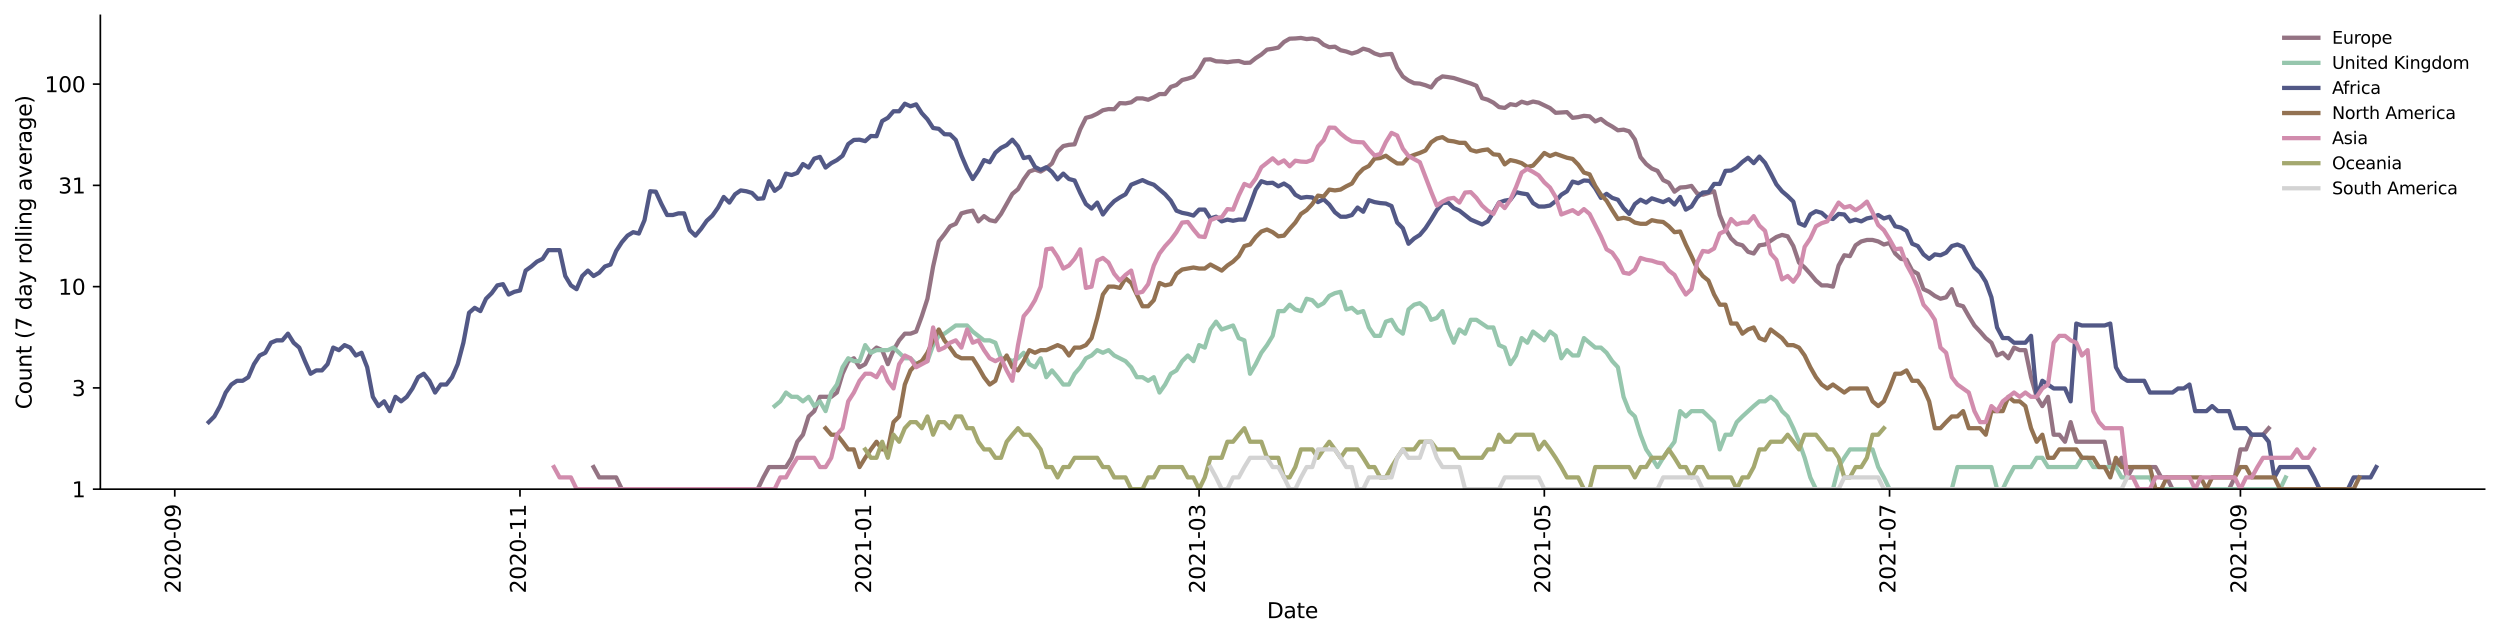 <?xml version="1.0" encoding="utf-8" standalone="no"?>
<!DOCTYPE svg PUBLIC "-//W3C//DTD SVG 1.1//EN"
  "http://www.w3.org/Graphics/SVG/1.1/DTD/svg11.dtd">
<svg height="298.621pt" version="1.1" viewBox="0 0 1170.166 298.621" width="1170.166pt" xmlns="http://www.w3.org/2000/svg" xmlns:xlink="http://www.w3.org/1999/xlink">
 <defs>
  <style type="text/css">*{stroke-linecap:butt;stroke-linejoin:round;}</style>
 </defs>
 <g id="figure_1">
  <g id="patch_1">
   <path d="M 0 298.621 
L 1170.166 298.621 
L 1170.166 0 
L 0 0 
z
" style="fill:#ffffff;"/>
  </g>
  <g id="axes_1">
   <g id="patch_2">
    <path d="M 46.966 228.96 
L 1162.966 228.96 
L 1162.966 7.2 
L 46.966 7.2 
z
" style="fill:#ffffff;"/>
   </g>
   <g id="matplotlib.axis_1">
    <g id="xtick_1">
     <g id="line2d_1">
      <defs>
       <path d="M 0 0 
L 0 3.5 
" id="m143e933c9d" style="stroke:#000000;stroke-width:0.8;"/>
      </defs>
      <g>
       <use style="stroke:#000000;stroke-width:0.8;" x="81.799" xlink:href="#m143e933c9d" y="228.96"/>
      </g>
     </g>
     <g id="text_1">
      <!-- 2020-09 -->
      <g transform="translate(84.559 277.743)rotate(-90)scale(0.1 -0.1)">
       <defs>
        <path d="M 1228 531 
L 3431 531 
L 3431 0 
L 469 0 
L 469 531 
Q 828 903 1448 1529 
Q 2069 2156 2228 2338 
Q 2531 2678 2651 2914 
Q 2772 3150 2772 3378 
Q 2772 3750 2511 3984 
Q 2250 4219 1831 4219 
Q 1534 4219 1204 4116 
Q 875 4013 500 3803 
L 500 4441 
Q 881 4594 1212 4672 
Q 1544 4750 1819 4750 
Q 2544 4750 2975 4387 
Q 3406 4025 3406 3419 
Q 3406 3131 3298 2873 
Q 3191 2616 2906 2266 
Q 2828 2175 2409 1742 
Q 1991 1309 1228 531 
z
" id="DejaVuSans-32" transform="scale(0.016)"/>
        <path d="M 2034 4250 
Q 1547 4250 1301 3770 
Q 1056 3291 1056 2328 
Q 1056 1369 1301 889 
Q 1547 409 2034 409 
Q 2525 409 2770 889 
Q 3016 1369 3016 2328 
Q 3016 3291 2770 3770 
Q 2525 4250 2034 4250 
z
M 2034 4750 
Q 2819 4750 3233 4129 
Q 3647 3509 3647 2328 
Q 3647 1150 3233 529 
Q 2819 -91 2034 -91 
Q 1250 -91 836 529 
Q 422 1150 422 2328 
Q 422 3509 836 4129 
Q 1250 4750 2034 4750 
z
" id="DejaVuSans-30" transform="scale(0.016)"/>
        <path d="M 313 2009 
L 1997 2009 
L 1997 1497 
L 313 1497 
L 313 2009 
z
" id="DejaVuSans-2d" transform="scale(0.016)"/>
        <path d="M 703 97 
L 703 672 
Q 941 559 1184 500 
Q 1428 441 1663 441 
Q 2288 441 2617 861 
Q 2947 1281 2994 2138 
Q 2813 1869 2534 1725 
Q 2256 1581 1919 1581 
Q 1219 1581 811 2004 
Q 403 2428 403 3163 
Q 403 3881 828 4315 
Q 1253 4750 1959 4750 
Q 2769 4750 3195 4129 
Q 3622 3509 3622 2328 
Q 3622 1225 3098 567 
Q 2575 -91 1691 -91 
Q 1453 -91 1209 -44 
Q 966 3 703 97 
z
M 1959 2075 
Q 2384 2075 2632 2365 
Q 2881 2656 2881 3163 
Q 2881 3666 2632 3958 
Q 2384 4250 1959 4250 
Q 1534 4250 1286 3958 
Q 1038 3666 1038 3163 
Q 1038 2656 1286 2365 
Q 1534 2075 1959 2075 
z
" id="DejaVuSans-39" transform="scale(0.016)"/>
       </defs>
       <use xlink:href="#DejaVuSans-32"/>
       <use x="63.623" xlink:href="#DejaVuSans-30"/>
       <use x="127.246" xlink:href="#DejaVuSans-32"/>
       <use x="190.869" xlink:href="#DejaVuSans-30"/>
       <use x="254.492" xlink:href="#DejaVuSans-2d"/>
       <use x="290.576" xlink:href="#DejaVuSans-30"/>
       <use x="354.199" xlink:href="#DejaVuSans-39"/>
      </g>
     </g>
    </g>
    <g id="xtick_2">
     <g id="line2d_2">
      <g>
       <use style="stroke:#000000;stroke-width:0.8;" x="243.385" xlink:href="#m143e933c9d" y="228.96"/>
      </g>
     </g>
     <g id="text_2">
      <!-- 2020-11 -->
      <g transform="translate(246.144 277.743)rotate(-90)scale(0.1 -0.1)">
       <defs>
        <path d="M 794 531 
L 1825 531 
L 1825 4091 
L 703 3866 
L 703 4441 
L 1819 4666 
L 2450 4666 
L 2450 531 
L 3481 531 
L 3481 0 
L 794 0 
L 794 531 
z
" id="DejaVuSans-31" transform="scale(0.016)"/>
       </defs>
       <use xlink:href="#DejaVuSans-32"/>
       <use x="63.623" xlink:href="#DejaVuSans-30"/>
       <use x="127.246" xlink:href="#DejaVuSans-32"/>
       <use x="190.869" xlink:href="#DejaVuSans-30"/>
       <use x="254.492" xlink:href="#DejaVuSans-2d"/>
       <use x="290.576" xlink:href="#DejaVuSans-31"/>
       <use x="354.199" xlink:href="#DejaVuSans-31"/>
      </g>
     </g>
    </g>
    <g id="xtick_3">
     <g id="line2d_3">
      <g>
       <use style="stroke:#000000;stroke-width:0.8;" x="404.97" xlink:href="#m143e933c9d" y="228.96"/>
      </g>
     </g>
     <g id="text_3">
      <!-- 2021-01 -->
      <g transform="translate(407.73 277.743)rotate(-90)scale(0.1 -0.1)">
       <use xlink:href="#DejaVuSans-32"/>
       <use x="63.623" xlink:href="#DejaVuSans-30"/>
       <use x="127.246" xlink:href="#DejaVuSans-32"/>
       <use x="190.869" xlink:href="#DejaVuSans-31"/>
       <use x="254.492" xlink:href="#DejaVuSans-2d"/>
       <use x="290.576" xlink:href="#DejaVuSans-30"/>
       <use x="354.199" xlink:href="#DejaVuSans-31"/>
      </g>
     </g>
    </g>
    <g id="xtick_4">
     <g id="line2d_4">
      <g>
       <use style="stroke:#000000;stroke-width:0.8;" x="561.258" xlink:href="#m143e933c9d" y="228.96"/>
      </g>
     </g>
     <g id="text_4">
      <!-- 2021-03 -->
      <g transform="translate(564.017 277.743)rotate(-90)scale(0.1 -0.1)">
       <defs>
        <path d="M 2597 2516 
Q 3050 2419 3304 2112 
Q 3559 1806 3559 1356 
Q 3559 666 3084 287 
Q 2609 -91 1734 -91 
Q 1441 -91 1130 -33 
Q 819 25 488 141 
L 488 750 
Q 750 597 1062 519 
Q 1375 441 1716 441 
Q 2309 441 2620 675 
Q 2931 909 2931 1356 
Q 2931 1769 2642 2001 
Q 2353 2234 1838 2234 
L 1294 2234 
L 1294 2753 
L 1863 2753 
Q 2328 2753 2575 2939 
Q 2822 3125 2822 3475 
Q 2822 3834 2567 4026 
Q 2313 4219 1838 4219 
Q 1578 4219 1281 4162 
Q 984 4106 628 3988 
L 628 4550 
Q 988 4650 1302 4700 
Q 1616 4750 1894 4750 
Q 2613 4750 3031 4423 
Q 3450 4097 3450 3541 
Q 3450 3153 3228 2886 
Q 3006 2619 2597 2516 
z
" id="DejaVuSans-33" transform="scale(0.016)"/>
       </defs>
       <use xlink:href="#DejaVuSans-32"/>
       <use x="63.623" xlink:href="#DejaVuSans-30"/>
       <use x="127.246" xlink:href="#DejaVuSans-32"/>
       <use x="190.869" xlink:href="#DejaVuSans-31"/>
       <use x="254.492" xlink:href="#DejaVuSans-2d"/>
       <use x="290.576" xlink:href="#DejaVuSans-30"/>
       <use x="354.199" xlink:href="#DejaVuSans-33"/>
      </g>
     </g>
    </g>
    <g id="xtick_5">
     <g id="line2d_5">
      <g>
       <use style="stroke:#000000;stroke-width:0.8;" x="722.844" xlink:href="#m143e933c9d" y="228.96"/>
      </g>
     </g>
     <g id="text_5">
      <!-- 2021-05 -->
      <g transform="translate(725.603 277.743)rotate(-90)scale(0.1 -0.1)">
       <defs>
        <path d="M 691 4666 
L 3169 4666 
L 3169 4134 
L 1269 4134 
L 1269 2991 
Q 1406 3038 1543 3061 
Q 1681 3084 1819 3084 
Q 2600 3084 3056 2656 
Q 3513 2228 3513 1497 
Q 3513 744 3044 326 
Q 2575 -91 1722 -91 
Q 1428 -91 1123 -41 
Q 819 9 494 109 
L 494 744 
Q 775 591 1075 516 
Q 1375 441 1709 441 
Q 2250 441 2565 725 
Q 2881 1009 2881 1497 
Q 2881 1984 2565 2268 
Q 2250 2553 1709 2553 
Q 1456 2553 1204 2497 
Q 953 2441 691 2322 
L 691 4666 
z
" id="DejaVuSans-35" transform="scale(0.016)"/>
       </defs>
       <use xlink:href="#DejaVuSans-32"/>
       <use x="63.623" xlink:href="#DejaVuSans-30"/>
       <use x="127.246" xlink:href="#DejaVuSans-32"/>
       <use x="190.869" xlink:href="#DejaVuSans-31"/>
       <use x="254.492" xlink:href="#DejaVuSans-2d"/>
       <use x="290.576" xlink:href="#DejaVuSans-30"/>
       <use x="354.199" xlink:href="#DejaVuSans-35"/>
      </g>
     </g>
    </g>
    <g id="xtick_6">
     <g id="line2d_6">
      <g>
       <use style="stroke:#000000;stroke-width:0.8;" x="884.429" xlink:href="#m143e933c9d" y="228.96"/>
      </g>
     </g>
     <g id="text_6">
      <!-- 2021-07 -->
      <g transform="translate(887.189 277.743)rotate(-90)scale(0.1 -0.1)">
       <defs>
        <path d="M 525 4666 
L 3525 4666 
L 3525 4397 
L 1831 0 
L 1172 0 
L 2766 4134 
L 525 4134 
L 525 4666 
z
" id="DejaVuSans-37" transform="scale(0.016)"/>
       </defs>
       <use xlink:href="#DejaVuSans-32"/>
       <use x="63.623" xlink:href="#DejaVuSans-30"/>
       <use x="127.246" xlink:href="#DejaVuSans-32"/>
       <use x="190.869" xlink:href="#DejaVuSans-31"/>
       <use x="254.492" xlink:href="#DejaVuSans-2d"/>
       <use x="290.576" xlink:href="#DejaVuSans-30"/>
       <use x="354.199" xlink:href="#DejaVuSans-37"/>
      </g>
     </g>
    </g>
    <g id="xtick_7">
     <g id="line2d_7">
      <g>
       <use style="stroke:#000000;stroke-width:0.8;" x="1048.664" xlink:href="#m143e933c9d" y="228.96"/>
      </g>
     </g>
     <g id="text_7">
      <!-- 2021-09 -->
      <g transform="translate(1051.423 277.743)rotate(-90)scale(0.1 -0.1)">
       <use xlink:href="#DejaVuSans-32"/>
       <use x="63.623" xlink:href="#DejaVuSans-30"/>
       <use x="127.246" xlink:href="#DejaVuSans-32"/>
       <use x="190.869" xlink:href="#DejaVuSans-31"/>
       <use x="254.492" xlink:href="#DejaVuSans-2d"/>
       <use x="290.576" xlink:href="#DejaVuSans-30"/>
       <use x="354.199" xlink:href="#DejaVuSans-39"/>
      </g>
     </g>
    </g>
    <g id="text_8">
     <!-- Date -->
     <g transform="translate(593.015 289.341)scale(0.1 -0.1)">
      <defs>
       <path d="M 1259 4147 
L 1259 519 
L 2022 519 
Q 2988 519 3436 956 
Q 3884 1394 3884 2338 
Q 3884 3275 3436 3711 
Q 2988 4147 2022 4147 
L 1259 4147 
z
M 628 4666 
L 1925 4666 
Q 3281 4666 3915 4102 
Q 4550 3538 4550 2338 
Q 4550 1131 3912 565 
Q 3275 0 1925 0 
L 628 0 
L 628 4666 
z
" id="DejaVuSans-44" transform="scale(0.016)"/>
       <path d="M 2194 1759 
Q 1497 1759 1228 1600 
Q 959 1441 959 1056 
Q 959 750 1161 570 
Q 1363 391 1709 391 
Q 2188 391 2477 730 
Q 2766 1069 2766 1631 
L 2766 1759 
L 2194 1759 
z
M 3341 1997 
L 3341 0 
L 2766 0 
L 2766 531 
Q 2569 213 2275 61 
Q 1981 -91 1556 -91 
Q 1019 -91 701 211 
Q 384 513 384 1019 
Q 384 1609 779 1909 
Q 1175 2209 1959 2209 
L 2766 2209 
L 2766 2266 
Q 2766 2663 2505 2880 
Q 2244 3097 1772 3097 
Q 1472 3097 1187 3025 
Q 903 2953 641 2809 
L 641 3341 
Q 956 3463 1253 3523 
Q 1550 3584 1831 3584 
Q 2591 3584 2966 3190 
Q 3341 2797 3341 1997 
z
" id="DejaVuSans-61" transform="scale(0.016)"/>
       <path d="M 1172 4494 
L 1172 3500 
L 2356 3500 
L 2356 3053 
L 1172 3053 
L 1172 1153 
Q 1172 725 1289 603 
Q 1406 481 1766 481 
L 2356 481 
L 2356 0 
L 1766 0 
Q 1100 0 847 248 
Q 594 497 594 1153 
L 594 3053 
L 172 3053 
L 172 3500 
L 594 3500 
L 594 4494 
L 1172 4494 
z
" id="DejaVuSans-74" transform="scale(0.016)"/>
       <path d="M 3597 1894 
L 3597 1613 
L 953 1613 
Q 991 1019 1311 708 
Q 1631 397 2203 397 
Q 2534 397 2845 478 
Q 3156 559 3463 722 
L 3463 178 
Q 3153 47 2828 -22 
Q 2503 -91 2169 -91 
Q 1331 -91 842 396 
Q 353 884 353 1716 
Q 353 2575 817 3079 
Q 1281 3584 2069 3584 
Q 2775 3584 3186 3129 
Q 3597 2675 3597 1894 
z
M 3022 2063 
Q 3016 2534 2758 2815 
Q 2500 3097 2075 3097 
Q 1594 3097 1305 2825 
Q 1016 2553 972 2059 
L 3022 2063 
z
" id="DejaVuSans-65" transform="scale(0.016)"/>
      </defs>
      <use xlink:href="#DejaVuSans-44"/>
      <use x="77.002" xlink:href="#DejaVuSans-61"/>
      <use x="138.281" xlink:href="#DejaVuSans-74"/>
      <use x="177.49" xlink:href="#DejaVuSans-65"/>
     </g>
    </g>
   </g>
   <g id="matplotlib.axis_2">
    <g id="ytick_1">
     <g id="line2d_8">
      <defs>
       <path d="M 0 0 
L -3.5 0 
" id="me3f34f5247" style="stroke:#000000;stroke-width:0.8;"/>
      </defs>
      <g>
       <use style="stroke:#000000;stroke-width:0.8;" x="46.966" xlink:href="#me3f34f5247" y="228.96"/>
      </g>
     </g>
     <g id="text_9">
      <!-- 1 -->
      <g transform="translate(33.603 232.759)scale(0.1 -0.1)">
       <use xlink:href="#DejaVuSans-31"/>
      </g>
     </g>
    </g>
    <g id="ytick_2">
     <g id="line2d_9">
      <g>
       <use style="stroke:#000000;stroke-width:0.8;" x="46.966" xlink:href="#me3f34f5247" y="181.561"/>
      </g>
     </g>
     <g id="text_10">
      <!-- 3 -->
      <g transform="translate(33.603 185.36)scale(0.1 -0.1)">
       <use xlink:href="#DejaVuSans-33"/>
      </g>
     </g>
    </g>
    <g id="ytick_3">
     <g id="line2d_10">
      <g>
       <use style="stroke:#000000;stroke-width:0.8;" x="46.966" xlink:href="#me3f34f5247" y="134.162"/>
      </g>
     </g>
     <g id="text_11">
      <!-- 10 -->
      <g transform="translate(27.241 137.961)scale(0.1 -0.1)">
       <use xlink:href="#DejaVuSans-31"/>
       <use x="63.623" xlink:href="#DejaVuSans-30"/>
      </g>
     </g>
    </g>
    <g id="ytick_4">
     <g id="line2d_11">
      <g>
       <use style="stroke:#000000;stroke-width:0.8;" x="46.966" xlink:href="#me3f34f5247" y="86.762"/>
      </g>
     </g>
     <g id="text_12">
      <!-- 31 -->
      <g transform="translate(27.241 90.562)scale(0.1 -0.1)">
       <use xlink:href="#DejaVuSans-33"/>
       <use x="63.623" xlink:href="#DejaVuSans-31"/>
      </g>
     </g>
    </g>
    <g id="ytick_5">
     <g id="line2d_12">
      <g>
       <use style="stroke:#000000;stroke-width:0.8;" x="46.966" xlink:href="#me3f34f5247" y="39.363"/>
      </g>
     </g>
     <g id="text_13">
      <!-- 100 -->
      <g transform="translate(20.878 43.163)scale(0.1 -0.1)">
       <use xlink:href="#DejaVuSans-31"/>
       <use x="63.623" xlink:href="#DejaVuSans-30"/>
       <use x="127.246" xlink:href="#DejaVuSans-30"/>
      </g>
     </g>
    </g>
    <g id="text_14">
     <!-- Count (7 day rolling average) -->
     <g transform="translate(14.798 191.548)rotate(-90)scale(0.1 -0.1)">
      <defs>
       <path d="M 4122 4306 
L 4122 3641 
Q 3803 3938 3442 4084 
Q 3081 4231 2675 4231 
Q 1875 4231 1450 3742 
Q 1025 3253 1025 2328 
Q 1025 1406 1450 917 
Q 1875 428 2675 428 
Q 3081 428 3442 575 
Q 3803 722 4122 1019 
L 4122 359 
Q 3791 134 3420 21 
Q 3050 -91 2638 -91 
Q 1578 -91 968 557 
Q 359 1206 359 2328 
Q 359 3453 968 4101 
Q 1578 4750 2638 4750 
Q 3056 4750 3426 4639 
Q 3797 4528 4122 4306 
z
" id="DejaVuSans-43" transform="scale(0.016)"/>
       <path d="M 1959 3097 
Q 1497 3097 1228 2736 
Q 959 2375 959 1747 
Q 959 1119 1226 758 
Q 1494 397 1959 397 
Q 2419 397 2687 759 
Q 2956 1122 2956 1747 
Q 2956 2369 2687 2733 
Q 2419 3097 1959 3097 
z
M 1959 3584 
Q 2709 3584 3137 3096 
Q 3566 2609 3566 1747 
Q 3566 888 3137 398 
Q 2709 -91 1959 -91 
Q 1206 -91 779 398 
Q 353 888 353 1747 
Q 353 2609 779 3096 
Q 1206 3584 1959 3584 
z
" id="DejaVuSans-6f" transform="scale(0.016)"/>
       <path d="M 544 1381 
L 544 3500 
L 1119 3500 
L 1119 1403 
Q 1119 906 1312 657 
Q 1506 409 1894 409 
Q 2359 409 2629 706 
Q 2900 1003 2900 1516 
L 2900 3500 
L 3475 3500 
L 3475 0 
L 2900 0 
L 2900 538 
Q 2691 219 2414 64 
Q 2138 -91 1772 -91 
Q 1169 -91 856 284 
Q 544 659 544 1381 
z
M 1991 3584 
L 1991 3584 
z
" id="DejaVuSans-75" transform="scale(0.016)"/>
       <path d="M 3513 2113 
L 3513 0 
L 2938 0 
L 2938 2094 
Q 2938 2591 2744 2837 
Q 2550 3084 2163 3084 
Q 1697 3084 1428 2787 
Q 1159 2491 1159 1978 
L 1159 0 
L 581 0 
L 581 3500 
L 1159 3500 
L 1159 2956 
Q 1366 3272 1645 3428 
Q 1925 3584 2291 3584 
Q 2894 3584 3203 3211 
Q 3513 2838 3513 2113 
z
" id="DejaVuSans-6e" transform="scale(0.016)"/>
       <path id="DejaVuSans-20" transform="scale(0.016)"/>
       <path d="M 1984 4856 
Q 1566 4138 1362 3434 
Q 1159 2731 1159 2009 
Q 1159 1288 1364 580 
Q 1569 -128 1984 -844 
L 1484 -844 
Q 1016 -109 783 600 
Q 550 1309 550 2009 
Q 550 2706 781 3412 
Q 1013 4119 1484 4856 
L 1984 4856 
z
" id="DejaVuSans-28" transform="scale(0.016)"/>
       <path d="M 2906 2969 
L 2906 4863 
L 3481 4863 
L 3481 0 
L 2906 0 
L 2906 525 
Q 2725 213 2448 61 
Q 2172 -91 1784 -91 
Q 1150 -91 751 415 
Q 353 922 353 1747 
Q 353 2572 751 3078 
Q 1150 3584 1784 3584 
Q 2172 3584 2448 3432 
Q 2725 3281 2906 2969 
z
M 947 1747 
Q 947 1113 1208 752 
Q 1469 391 1925 391 
Q 2381 391 2643 752 
Q 2906 1113 2906 1747 
Q 2906 2381 2643 2742 
Q 2381 3103 1925 3103 
Q 1469 3103 1208 2742 
Q 947 2381 947 1747 
z
" id="DejaVuSans-64" transform="scale(0.016)"/>
       <path d="M 2059 -325 
Q 1816 -950 1584 -1140 
Q 1353 -1331 966 -1331 
L 506 -1331 
L 506 -850 
L 844 -850 
Q 1081 -850 1212 -737 
Q 1344 -625 1503 -206 
L 1606 56 
L 191 3500 
L 800 3500 
L 1894 763 
L 2988 3500 
L 3597 3500 
L 2059 -325 
z
" id="DejaVuSans-79" transform="scale(0.016)"/>
       <path d="M 2631 2963 
Q 2534 3019 2420 3045 
Q 2306 3072 2169 3072 
Q 1681 3072 1420 2755 
Q 1159 2438 1159 1844 
L 1159 0 
L 581 0 
L 581 3500 
L 1159 3500 
L 1159 2956 
Q 1341 3275 1631 3429 
Q 1922 3584 2338 3584 
Q 2397 3584 2469 3576 
Q 2541 3569 2628 3553 
L 2631 2963 
z
" id="DejaVuSans-72" transform="scale(0.016)"/>
       <path d="M 603 4863 
L 1178 4863 
L 1178 0 
L 603 0 
L 603 4863 
z
" id="DejaVuSans-6c" transform="scale(0.016)"/>
       <path d="M 603 3500 
L 1178 3500 
L 1178 0 
L 603 0 
L 603 3500 
z
M 603 4863 
L 1178 4863 
L 1178 4134 
L 603 4134 
L 603 4863 
z
" id="DejaVuSans-69" transform="scale(0.016)"/>
       <path d="M 2906 1791 
Q 2906 2416 2648 2759 
Q 2391 3103 1925 3103 
Q 1463 3103 1205 2759 
Q 947 2416 947 1791 
Q 947 1169 1205 825 
Q 1463 481 1925 481 
Q 2391 481 2648 825 
Q 2906 1169 2906 1791 
z
M 3481 434 
Q 3481 -459 3084 -895 
Q 2688 -1331 1869 -1331 
Q 1566 -1331 1297 -1286 
Q 1028 -1241 775 -1147 
L 775 -588 
Q 1028 -725 1275 -790 
Q 1522 -856 1778 -856 
Q 2344 -856 2625 -561 
Q 2906 -266 2906 331 
L 2906 616 
Q 2728 306 2450 153 
Q 2172 0 1784 0 
Q 1141 0 747 490 
Q 353 981 353 1791 
Q 353 2603 747 3093 
Q 1141 3584 1784 3584 
Q 2172 3584 2450 3431 
Q 2728 3278 2906 2969 
L 2906 3500 
L 3481 3500 
L 3481 434 
z
" id="DejaVuSans-67" transform="scale(0.016)"/>
       <path d="M 191 3500 
L 800 3500 
L 1894 563 
L 2988 3500 
L 3597 3500 
L 2284 0 
L 1503 0 
L 191 3500 
z
" id="DejaVuSans-76" transform="scale(0.016)"/>
       <path d="M 513 4856 
L 1013 4856 
Q 1481 4119 1714 3412 
Q 1947 2706 1947 2009 
Q 1947 1309 1714 600 
Q 1481 -109 1013 -844 
L 513 -844 
Q 928 -128 1133 580 
Q 1338 1288 1338 2009 
Q 1338 2731 1133 3434 
Q 928 4138 513 4856 
z
" id="DejaVuSans-29" transform="scale(0.016)"/>
      </defs>
      <use xlink:href="#DejaVuSans-43"/>
      <use x="69.824" xlink:href="#DejaVuSans-6f"/>
      <use x="131.006" xlink:href="#DejaVuSans-75"/>
      <use x="194.385" xlink:href="#DejaVuSans-6e"/>
      <use x="257.764" xlink:href="#DejaVuSans-74"/>
      <use x="296.973" xlink:href="#DejaVuSans-20"/>
      <use x="328.76" xlink:href="#DejaVuSans-28"/>
      <use x="367.773" xlink:href="#DejaVuSans-37"/>
      <use x="431.396" xlink:href="#DejaVuSans-20"/>
      <use x="463.184" xlink:href="#DejaVuSans-64"/>
      <use x="526.66" xlink:href="#DejaVuSans-61"/>
      <use x="587.939" xlink:href="#DejaVuSans-79"/>
      <use x="647.119" xlink:href="#DejaVuSans-20"/>
      <use x="678.906" xlink:href="#DejaVuSans-72"/>
      <use x="717.77" xlink:href="#DejaVuSans-6f"/>
      <use x="778.951" xlink:href="#DejaVuSans-6c"/>
      <use x="806.734" xlink:href="#DejaVuSans-6c"/>
      <use x="834.518" xlink:href="#DejaVuSans-69"/>
      <use x="862.301" xlink:href="#DejaVuSans-6e"/>
      <use x="925.68" xlink:href="#DejaVuSans-67"/>
      <use x="989.156" xlink:href="#DejaVuSans-20"/>
      <use x="1020.943" xlink:href="#DejaVuSans-61"/>
      <use x="1082.223" xlink:href="#DejaVuSans-76"/>
      <use x="1141.402" xlink:href="#DejaVuSans-65"/>
      <use x="1202.926" xlink:href="#DejaVuSans-72"/>
      <use x="1244.039" xlink:href="#DejaVuSans-61"/>
      <use x="1305.318" xlink:href="#DejaVuSans-67"/>
      <use x="1368.795" xlink:href="#DejaVuSans-65"/>
      <use x="1430.318" xlink:href="#DejaVuSans-29"/>
     </g>
    </g>
   </g>
   <g id="line2d_13">
    <path clip-path="url(#p4160304c37)" d="M 277.821 218.613 
L 280.47 223.462 
L 288.417 223.462 
L 291.066 228.96 
L 354.64 228.96 
L 357.289 223.462 
L 359.938 218.613 
L 367.885 218.613 
L 370.534 214.276 
L 373.183 206.769 
L 375.832 203.474 
L 378.481 194.925 
L 381.13 192.429 
L 383.779 185.738 
L 389.077 185.738 
L 391.726 183.73 
L 394.375 174.937 
L 397.024 169.045 
L 399.672 167.695 
L 402.321 171.886 
L 404.97 170.441 
L 407.619 165.121 
L 410.268 162.699 
L 412.917 163.892 
L 415.566 170.441 
L 418.215 163.892 
L 420.864 159.313 
L 423.513 156.185 
L 426.162 156.185 
L 428.811 155.193 
L 431.46 148.014 
L 434.109 139.828 
L 436.758 124.74 
L 439.407 113.013 
L 442.056 109.637 
L 444.705 105.92 
L 447.353 104.752 
L 450.002 99.87 
L 452.651 99.11 
L 455.3 98.611 
L 457.949 103.616 
L 460.598 101.169 
L 463.247 103.059 
L 465.896 103.616 
L 468.545 100.127 
L 473.843 90.735 
L 476.492 88.541 
L 479.141 83.952 
L 481.79 80.297 
L 484.439 79.354 
L 487.088 80.297 
L 489.737 78.737 
L 492.386 76.503 
L 495.034 70.951 
L 497.683 68.374 
L 500.332 67.783 
L 502.981 67.549 
L 505.63 60.492 
L 508.279 55.155 
L 510.928 54.47 
L 513.577 53.216 
L 516.226 51.601 
L 518.875 51.051 
L 521.524 51.129 
L 524.173 48.257 
L 526.822 48.403 
L 529.471 47.894 
L 532.12 46.054 
L 534.769 46.054 
L 537.418 46.682 
L 540.067 45.504 
L 542.715 44.029 
L 545.364 44.029 
L 548.013 40.678 
L 550.662 39.777 
L 553.311 37.467 
L 555.96 36.798 
L 558.609 35.923 
L 561.258 32.549 
L 563.907 27.889 
L 566.556 27.755 
L 569.205 28.698 
L 571.854 28.788 
L 574.503 29.108 
L 577.152 28.743 
L 579.801 28.562 
L 582.45 29.43 
L 585.099 29.338 
L 587.747 27.226 
L 590.396 25.511 
L 593.045 23.223 
L 595.694 22.827 
L 598.343 22.28 
L 600.992 19.647 
L 603.641 18.109 
L 606.29 18.004 
L 608.939 17.76 
L 611.588 18.285 
L 614.237 18.039 
L 616.886 18.675 
L 619.535 20.905 
L 622.184 22.086 
L 624.833 21.855 
L 627.482 23.502 
L 630.131 24.106 
L 632.78 25.051 
L 635.428 24.269 
L 638.077 22.788 
L 640.726 23.502 
L 643.375 25.01 
L 646.024 25.89 
L 648.673 25.427 
L 651.322 25.259 
L 653.971 31.759 
L 656.62 35.815 
L 659.269 37.692 
L 661.918 38.954 
L 664.567 39.129 
L 667.216 39.896 
L 669.865 40.922 
L 672.514 37.411 
L 675.163 35.761 
L 677.812 36.086 
L 680.461 36.523 
L 688.407 39.07 
L 691.056 40.135 
L 693.705 45.916 
L 696.354 46.682 
L 699.003 48.039 
L 701.652 50.124 
L 704.301 50.507 
L 706.95 48.771 
L 709.599 49.217 
L 712.248 47.605 
L 714.897 48.403 
L 717.546 47.534 
L 720.195 48.039 
L 725.493 50.585 
L 728.142 52.806 
L 733.439 52.482 
L 736.088 55.155 
L 738.737 54.811 
L 741.386 54.216 
L 744.035 54.47 
L 746.684 56.828 
L 749.333 55.676 
L 751.982 57.737 
L 754.631 59.234 
L 757.28 60.987 
L 759.929 60.689 
L 762.578 61.487 
L 765.227 65.28 
L 767.876 73.566 
L 770.525 76.794 
L 773.174 78.891 
L 775.822 79.98 
L 778.471 84.301 
L 781.12 85.546 
L 783.769 89.723 
L 786.418 87.772 
L 789.067 87.581 
L 791.716 87.016 
L 794.365 90.53 
L 797.014 91.146 
L 802.312 89.524 
L 804.961 100.645 
L 807.61 107.122 
L 810.259 111.629 
L 812.908 114.083 
L 815.557 114.811 
L 818.206 117.862 
L 820.855 118.662 
L 823.503 114.811 
L 826.152 114.445 
L 831.45 110.954 
L 834.099 109.962 
L 836.748 110.621 
L 839.397 115.181 
L 842.046 122.91 
L 844.695 125.211 
L 847.344 128.153 
L 849.993 131.321 
L 852.642 133.578 
L 855.291 133.578 
L 857.94 134.162 
L 860.589 124.275 
L 863.238 119.477 
L 865.887 119.891 
L 868.536 114.811 
L 871.184 113.013 
L 873.833 112.315 
L 876.482 112.315 
L 879.131 113.013 
L 881.78 114.445 
L 884.429 113.723 
L 887.078 118.662 
L 889.727 121.158 
L 892.376 121.589 
L 895.025 126.655 
L 897.674 128.153 
L 900.323 135.355 
L 902.972 136.584 
L 905.621 138.499 
L 908.27 139.828 
L 910.919 139.158 
L 913.568 135.355 
L 916.217 142.62 
L 918.865 143.349 
L 921.514 148.014 
L 924.163 152.352 
L 926.812 155.193 
L 929.461 158.244 
L 932.11 160.411 
L 934.759 166.388 
L 937.408 165.121 
L 940.057 167.695 
L 942.706 162.699 
L 945.355 163.892 
L 948.004 163.892 
L 950.653 176.551 
L 953.302 185.738 
L 955.951 190.076 
L 958.6 185.738 
L 961.249 203.474 
L 963.898 203.474 
L 966.546 206.769 
L 969.195 197.582 
L 971.844 206.769 
L 985.089 206.769 
L 987.738 218.613 
L 990.387 218.613 
L 993.036 214.276 
L 995.685 223.462 
L 998.334 218.613 
L 1008.93 218.613 
L 1011.578 223.462 
L 1014.227 223.462 
L 1016.876 228.96 
L 1043.366 228.96 
L 1046.015 223.462 
L 1048.664 210.352 
L 1051.313 210.352 
L 1053.962 203.474 
L 1059.259 203.474 
L 1061.908 200.423 
L 1061.908 200.423 
" style="fill:none;stroke:#947383;stroke-linecap:square;stroke-width:2;"/>
   </g>
   <g id="line2d_14">
    <path clip-path="url(#p4160304c37)" d="M 362.587 190.076 
L 365.236 187.85 
L 367.885 183.73 
L 370.534 185.738 
L 373.183 185.738 
L 375.832 187.85 
L 378.481 185.738 
L 381.13 190.076 
L 383.779 187.85 
L 386.428 192.429 
L 389.077 183.73 
L 391.726 179.984 
L 394.375 171.886 
L 397.024 167.695 
L 399.672 169.045 
L 402.321 169.045 
L 404.97 161.539 
L 407.619 165.121 
L 410.268 163.892 
L 415.566 163.892 
L 418.215 162.699 
L 420.864 165.121 
L 423.513 167.695 
L 426.162 167.695 
L 428.811 170.441 
L 431.46 169.045 
L 434.109 169.045 
L 436.758 161.539 
L 439.407 157.201 
L 442.056 156.185 
L 447.353 152.352 
L 452.651 152.352 
L 455.3 155.193 
L 460.598 159.313 
L 463.247 159.313 
L 465.896 160.411 
L 468.545 167.695 
L 471.194 167.695 
L 473.843 169.045 
L 476.492 167.695 
L 479.141 165.121 
L 481.79 170.441 
L 484.439 171.886 
L 487.088 167.695 
L 489.737 176.551 
L 492.386 173.383 
L 495.034 176.551 
L 497.683 179.984 
L 500.332 179.984 
L 502.981 174.937 
L 505.63 171.886 
L 508.279 167.695 
L 510.928 166.388 
L 513.577 163.892 
L 516.226 165.121 
L 518.875 163.892 
L 521.524 166.388 
L 526.822 169.045 
L 529.471 171.886 
L 532.12 176.551 
L 534.769 176.551 
L 537.418 178.232 
L 540.067 176.551 
L 542.715 183.73 
L 545.364 179.984 
L 548.013 174.937 
L 550.662 173.383 
L 553.311 169.045 
L 555.96 166.388 
L 558.609 169.045 
L 561.258 161.539 
L 563.907 162.699 
L 566.556 154.224 
L 569.205 150.562 
L 571.854 154.224 
L 577.152 152.352 
L 579.801 158.244 
L 582.45 159.313 
L 585.099 174.937 
L 587.747 170.441 
L 590.396 165.121 
L 593.045 161.539 
L 595.694 157.201 
L 598.343 145.615 
L 600.992 145.615 
L 603.641 142.62 
L 606.29 144.846 
L 608.939 145.615 
L 611.588 139.828 
L 614.237 140.508 
L 616.886 143.349 
L 619.535 141.904 
L 622.184 138.499 
L 624.833 137.213 
L 627.482 136.584 
L 630.131 144.846 
L 632.78 144.09 
L 635.428 146.4 
L 638.077 145.615 
L 640.726 153.277 
L 643.375 157.201 
L 646.024 157.201 
L 648.673 150.562 
L 651.322 149.695 
L 653.971 154.224 
L 656.62 156.185 
L 659.269 144.846 
L 661.918 142.62 
L 664.567 141.904 
L 667.216 144.09 
L 669.865 149.695 
L 672.514 148.846 
L 675.163 145.615 
L 677.812 154.224 
L 680.461 160.411 
L 683.109 154.224 
L 685.758 156.185 
L 688.407 149.695 
L 691.056 149.695 
L 696.354 153.277 
L 699.003 153.277 
L 701.652 161.539 
L 704.301 162.699 
L 706.95 170.441 
L 709.599 166.388 
L 712.248 158.244 
L 714.897 160.411 
L 717.546 155.193 
L 722.844 159.313 
L 725.493 155.193 
L 728.142 157.201 
L 730.79 167.695 
L 733.439 163.892 
L 736.088 166.388 
L 738.737 166.388 
L 741.386 158.244 
L 746.684 162.699 
L 749.333 162.699 
L 751.982 165.121 
L 754.631 169.045 
L 757.28 171.886 
L 759.929 185.738 
L 762.578 192.429 
L 765.227 194.925 
L 767.876 203.474 
L 770.525 210.352 
L 773.174 214.276 
L 775.822 218.613 
L 778.471 214.276 
L 781.12 210.352 
L 783.769 206.769 
L 786.418 192.429 
L 789.067 194.925 
L 791.716 192.429 
L 797.014 192.429 
L 799.663 194.925 
L 802.312 197.582 
L 804.961 210.352 
L 807.61 203.474 
L 810.259 203.474 
L 812.908 197.582 
L 815.557 194.925 
L 820.855 190.076 
L 823.503 187.85 
L 826.152 187.85 
L 828.801 185.738 
L 831.45 187.85 
L 834.099 192.429 
L 836.748 194.925 
L 839.397 200.423 
L 842.046 206.769 
L 844.695 214.276 
L 847.344 223.462 
L 849.993 228.96 
L 857.94 228.96 
L 860.589 218.613 
L 863.238 214.276 
L 865.887 210.352 
L 876.482 210.352 
L 879.131 218.613 
L 881.78 223.462 
L 884.429 228.96 
L 913.568 228.96 
L 916.217 218.613 
L 932.11 218.613 
L 934.759 228.96 
L 937.408 228.96 
L 940.057 223.462 
L 942.706 218.613 
L 950.653 218.613 
L 953.302 214.276 
L 955.951 214.276 
L 958.6 218.613 
L 971.844 218.613 
L 974.493 214.276 
L 977.142 214.276 
L 979.791 218.613 
L 990.387 218.613 
L 993.036 223.462 
L 1006.281 223.462 
L 1008.93 228.96 
L 1067.206 228.96 
L 1069.855 223.462 
L 1069.855 223.462 
" style="fill:none;stroke:#96c6ad;stroke-linecap:square;stroke-width:2;"/>
   </g>
   <g id="line2d_15">
    <path clip-path="url(#p4160304c37)" d="M 97.693 197.582 
L 100.342 194.925 
L 102.991 190.076 
L 105.64 183.73 
L 108.289 179.984 
L 110.938 178.232 
L 113.587 178.232 
L 116.236 176.551 
L 118.884 170.441 
L 121.533 166.388 
L 124.182 165.121 
L 126.831 160.411 
L 129.48 159.313 
L 132.129 159.313 
L 134.778 156.185 
L 137.427 160.411 
L 140.076 162.699 
L 142.725 169.045 
L 145.374 174.937 
L 148.023 173.383 
L 150.672 173.383 
L 153.321 170.441 
L 155.97 162.699 
L 158.619 163.892 
L 161.268 161.539 
L 163.916 162.699 
L 166.565 166.388 
L 169.214 165.121 
L 171.863 171.886 
L 174.512 185.738 
L 177.161 190.076 
L 179.81 187.85 
L 182.459 192.429 
L 185.108 185.738 
L 187.757 187.85 
L 190.406 185.738 
L 193.055 181.814 
L 195.704 176.551 
L 198.353 174.937 
L 201.002 178.232 
L 203.651 183.73 
L 206.3 179.984 
L 208.949 179.984 
L 211.597 176.551 
L 214.246 170.441 
L 216.895 160.411 
L 219.544 146.4 
L 222.193 144.09 
L 224.842 145.615 
L 227.491 139.828 
L 230.14 137.213 
L 232.789 133.578 
L 235.438 133.002 
L 238.087 137.851 
L 240.736 136.584 
L 243.385 135.965 
L 246.034 126.655 
L 248.683 124.74 
L 251.332 122.465 
L 253.981 121.158 
L 256.63 117.078 
L 261.927 117.078 
L 264.576 129.182 
L 267.225 133.578 
L 269.874 135.355 
L 272.523 129.182 
L 275.172 126.655 
L 277.821 129.182 
L 280.47 127.647 
L 283.119 124.74 
L 285.768 123.815 
L 288.417 117.468 
L 291.066 113.367 
L 293.715 110.29 
L 296.364 108.676 
L 299.013 109.314 
L 301.662 103.059 
L 304.311 89.524 
L 306.959 89.723 
L 309.608 95.507 
L 312.257 100.645 
L 314.906 100.645 
L 317.555 99.87 
L 320.204 99.87 
L 322.853 107.736 
L 325.502 110.29 
L 328.151 107.122 
L 330.8 103.337 
L 333.449 100.906 
L 336.098 97.149 
L 338.747 92.194 
L 341.396 94.823 
L 344.045 90.94 
L 346.694 89.128 
L 349.343 89.524 
L 351.991 90.327 
L 354.64 93.052 
L 357.289 92.836 
L 359.938 84.83 
L 362.587 89.325 
L 365.236 87.392 
L 367.885 81.262 
L 370.534 81.918 
L 373.183 80.938 
L 375.832 76.794 
L 378.481 78.432 
L 381.13 74.247 
L 383.779 73.432 
L 386.428 78.432 
L 389.077 76.359 
L 391.726 74.939 
L 394.375 72.897 
L 397.024 67.433 
L 399.672 65.501 
L 402.321 65.391 
L 404.97 66.06 
L 407.619 63.657 
L 410.268 63.763 
L 412.917 56.649 
L 415.566 55.155 
L 418.215 52.079 
L 420.864 52.079 
L 423.513 48.55 
L 426.162 49.744 
L 428.811 48.845 
L 431.46 52.97 
L 434.109 55.851 
L 436.758 59.907 
L 439.407 60.296 
L 442.056 62.817 
L 444.705 62.921 
L 447.353 65.501 
L 450.002 72.764 
L 452.651 78.891 
L 455.3 83.778 
L 457.949 79.823 
L 460.598 74.939 
L 463.247 75.928 
L 465.896 71.461 
L 468.545 69.215 
L 471.194 67.9 
L 473.843 65.391 
L 476.492 68.493 
L 479.141 73.973 
L 481.79 73.432 
L 484.439 78.13 
L 487.088 79.51 
L 489.737 78.281 
L 492.386 80.456 
L 495.034 83.952 
L 497.683 81.262 
L 500.332 83.778 
L 502.981 84.476 
L 505.63 90.327 
L 508.279 95.507 
L 510.928 97.631 
L 513.577 94.823 
L 516.226 100.385 
L 518.875 96.911 
L 521.524 94.15 
L 524.173 92.407 
L 526.822 90.94 
L 529.471 86.458 
L 534.769 84.301 
L 537.418 85.546 
L 540.067 86.458 
L 545.364 90.94 
L 548.013 93.928 
L 550.662 98.611 
L 553.311 99.616 
L 555.96 100.127 
L 558.609 100.906 
L 561.258 98.118 
L 563.907 98.118 
L 566.556 102.239 
L 569.205 101.434 
L 571.854 103.616 
L 574.503 102.784 
L 577.152 103.337 
L 579.801 102.784 
L 582.45 102.784 
L 585.099 95.97 
L 587.747 88.736 
L 590.396 84.83 
L 593.045 85.727 
L 595.694 85.546 
L 598.343 87.204 
L 600.992 85.908 
L 603.641 87.581 
L 606.29 91.146 
L 608.939 92.621 
L 611.588 92.194 
L 614.237 92.407 
L 616.886 94.597 
L 619.535 93.269 
L 622.184 95.738 
L 624.833 99.362 
L 627.482 101.434 
L 630.131 101.434 
L 632.78 100.645 
L 635.428 97.149 
L 638.077 99.11 
L 640.726 93.707 
L 643.375 94.597 
L 646.024 95.05 
L 648.673 95.278 
L 651.322 96.438 
L 653.971 104.18 
L 656.62 106.818 
L 659.269 114.083 
L 661.918 111.629 
L 664.567 109.962 
L 667.216 106.818 
L 669.865 102.784 
L 672.514 98.364 
L 675.163 95.05 
L 677.812 94.823 
L 680.461 97.39 
L 683.109 98.611 
L 688.407 102.784 
L 693.705 105.041 
L 696.354 103.616 
L 699.003 99.362 
L 701.652 94.823 
L 704.301 93.928 
L 706.95 93.487 
L 709.599 89.923 
L 712.248 90.53 
L 714.897 90.94 
L 717.546 95.05 
L 720.195 96.674 
L 722.844 96.674 
L 725.493 96.203 
L 728.142 94.15 
L 730.79 91.146 
L 733.439 89.524 
L 736.088 85.007 
L 738.737 85.727 
L 741.386 84.476 
L 744.035 84.652 
L 746.684 88.155 
L 749.333 92.621 
L 751.982 90.735 
L 754.631 92.621 
L 757.28 93.487 
L 759.929 97.39 
L 762.578 100.127 
L 765.227 95.507 
L 767.876 93.487 
L 770.525 94.823 
L 773.174 92.836 
L 778.471 94.597 
L 781.12 93.269 
L 783.769 95.738 
L 786.418 92.194 
L 789.067 98.118 
L 791.716 96.674 
L 794.365 92.407 
L 797.014 90.125 
L 799.663 89.923 
L 802.312 86.091 
L 804.961 86.091 
L 807.61 79.98 
L 810.259 79.823 
L 812.908 78.281 
L 815.557 75.785 
L 818.206 73.837 
L 820.855 76.359 
L 823.503 73.297 
L 826.152 76.214 
L 828.801 81.1 
L 831.45 86.274 
L 834.099 89.524 
L 836.748 91.772 
L 839.397 94.373 
L 842.046 104.465 
L 844.695 105.624 
L 847.344 100.385 
L 849.993 98.86 
L 852.642 99.616 
L 855.291 101.969 
L 857.94 102.51 
L 860.589 100.127 
L 863.238 100.385 
L 865.887 103.616 
L 868.536 102.784 
L 871.184 103.616 
L 873.833 102.239 
L 876.482 101.701 
L 879.131 100.645 
L 881.78 102.239 
L 884.429 101.434 
L 887.078 105.92 
L 889.727 106.516 
L 892.376 108.047 
L 895.025 114.083 
L 897.674 115.181 
L 900.323 119.068 
L 902.972 121.158 
L 905.621 119.068 
L 908.27 119.477 
L 910.919 118.26 
L 913.568 115.181 
L 916.217 114.445 
L 918.865 115.553 
L 924.163 125.211 
L 926.812 127.647 
L 929.461 131.874 
L 932.11 139.158 
L 934.759 153.277 
L 937.408 158.244 
L 940.057 158.244 
L 942.706 160.411 
L 948.004 160.411 
L 950.653 157.201 
L 953.302 185.738 
L 955.951 178.232 
L 961.249 181.814 
L 966.546 181.814 
L 969.195 187.85 
L 971.844 151.447 
L 974.493 152.352 
L 985.089 152.352 
L 987.738 151.447 
L 990.387 171.886 
L 993.036 176.551 
L 995.685 178.232 
L 1003.632 178.232 
L 1006.281 183.73 
L 1016.876 183.73 
L 1019.525 181.814 
L 1022.174 181.814 
L 1024.823 179.984 
L 1027.472 192.429 
L 1032.77 192.429 
L 1035.419 190.076 
L 1038.068 192.429 
L 1043.366 192.429 
L 1046.015 200.423 
L 1051.313 200.423 
L 1053.962 203.474 
L 1059.259 203.474 
L 1061.908 206.769 
L 1064.557 223.462 
L 1067.206 218.613 
L 1080.451 218.613 
L 1083.1 223.462 
L 1085.749 228.96 
L 1098.994 228.96 
L 1101.643 223.462 
L 1109.589 223.462 
L 1112.238 218.613 
L 1112.238 218.613 
" style="fill:none;stroke:#525886;stroke-linecap:square;stroke-width:2;"/>
   </g>
   <g id="line2d_16">
    <path clip-path="url(#p4160304c37)" d="M 386.428 200.423 
L 389.077 203.474 
L 391.726 203.474 
L 394.375 206.769 
L 397.024 210.352 
L 399.672 210.352 
L 402.321 218.613 
L 404.97 214.276 
L 407.619 210.352 
L 410.268 206.769 
L 412.917 210.352 
L 415.566 210.352 
L 418.215 197.582 
L 420.864 194.925 
L 423.513 179.984 
L 426.162 173.383 
L 428.811 170.441 
L 431.46 169.045 
L 434.109 165.121 
L 436.758 159.313 
L 439.407 154.224 
L 442.056 159.313 
L 444.705 162.699 
L 447.353 166.388 
L 450.002 167.695 
L 455.3 167.695 
L 457.949 171.886 
L 460.598 176.551 
L 463.247 179.984 
L 465.896 178.232 
L 468.545 170.441 
L 471.194 166.388 
L 473.843 171.886 
L 476.492 173.383 
L 479.141 169.045 
L 481.79 163.892 
L 484.439 165.121 
L 487.088 163.892 
L 489.737 163.892 
L 495.034 161.539 
L 497.683 162.699 
L 500.332 166.388 
L 502.981 162.699 
L 505.63 162.699 
L 508.279 161.539 
L 510.928 158.244 
L 513.577 148.846 
L 516.226 137.851 
L 518.875 134.162 
L 521.524 134.162 
L 524.173 134.754 
L 526.822 130.238 
L 529.471 132.434 
L 534.769 143.349 
L 537.418 143.349 
L 540.067 140.508 
L 542.715 132.434 
L 545.364 133.578 
L 548.013 133.002 
L 550.662 128.153 
L 553.311 126.168 
L 558.609 125.211 
L 561.258 125.687 
L 563.907 125.687 
L 566.556 123.815 
L 571.854 126.655 
L 574.503 124.275 
L 577.152 122.465 
L 579.801 119.891 
L 582.45 115.181 
L 585.099 114.445 
L 587.747 110.954 
L 590.396 108.36 
L 593.045 107.428 
L 595.694 108.676 
L 598.343 110.621 
L 600.992 110.29 
L 603.641 107.122 
L 606.29 104.18 
L 608.939 100.127 
L 611.588 98.364 
L 614.237 95.507 
L 616.886 91.562 
L 619.535 91.982 
L 622.184 88.736 
L 624.833 89.128 
L 627.482 88.736 
L 630.131 87.204 
L 632.78 85.908 
L 635.428 81.753 
L 638.077 79.045 
L 640.726 77.68 
L 643.375 74.247 
L 646.024 73.973 
L 648.673 72.897 
L 651.322 74.8 
L 653.971 76.503 
L 656.62 76.503 
L 659.269 73.566 
L 661.918 72.5 
L 664.567 71.59 
L 667.216 70.448 
L 669.865 66.626 
L 672.514 64.841 
L 675.163 64.191 
L 677.812 65.836 
L 680.461 66.173 
L 683.109 66.855 
L 685.758 66.855 
L 688.407 70.198 
L 691.056 70.951 
L 693.705 70.323 
L 696.354 69.95 
L 699.003 72.238 
L 701.652 72.5 
L 704.301 76.941 
L 706.95 74.939 
L 709.599 75.501 
L 712.248 76.359 
L 714.897 78.13 
L 717.546 77.531 
L 720.195 74.661 
L 722.844 71.59 
L 725.493 73.03 
L 728.142 71.978 
L 733.439 73.837 
L 736.088 74.384 
L 738.737 77.087 
L 741.386 80.777 
L 744.035 81.589 
L 746.684 87.016 
L 749.333 91.146 
L 751.982 93.928 
L 754.631 98.364 
L 757.28 102.51 
L 759.929 101.969 
L 762.578 102.51 
L 765.227 104.18 
L 767.876 104.752 
L 770.525 104.752 
L 773.174 103.059 
L 775.822 103.616 
L 778.471 103.897 
L 781.12 105.92 
L 783.769 108.676 
L 786.418 108.36 
L 789.067 114.445 
L 791.716 119.891 
L 794.365 125.687 
L 797.014 129.182 
L 799.663 131.321 
L 802.312 137.851 
L 804.961 142.62 
L 807.61 142.62 
L 810.259 151.447 
L 812.908 151.447 
L 815.557 156.185 
L 818.206 154.224 
L 820.855 153.277 
L 823.503 158.244 
L 826.152 159.313 
L 828.801 154.224 
L 834.099 158.244 
L 836.748 161.539 
L 839.397 161.539 
L 842.046 162.699 
L 844.695 166.388 
L 847.344 171.886 
L 849.993 176.551 
L 852.642 179.984 
L 855.291 181.814 
L 857.94 179.984 
L 863.238 183.73 
L 865.887 181.814 
L 873.833 181.814 
L 876.482 187.85 
L 879.131 190.076 
L 881.78 187.85 
L 884.429 181.814 
L 887.078 174.937 
L 889.727 174.937 
L 892.376 173.383 
L 895.025 178.232 
L 897.674 178.232 
L 900.323 181.814 
L 902.972 187.85 
L 905.621 200.423 
L 908.27 200.423 
L 910.919 197.582 
L 913.568 194.925 
L 916.217 194.925 
L 918.865 192.429 
L 921.514 200.423 
L 926.812 200.423 
L 929.461 203.474 
L 932.11 192.429 
L 937.408 192.429 
L 940.057 185.738 
L 942.706 187.85 
L 945.355 187.85 
L 948.004 190.076 
L 950.653 200.423 
L 953.302 206.769 
L 955.951 203.474 
L 958.6 214.276 
L 961.249 214.276 
L 963.898 210.352 
L 971.844 210.352 
L 974.493 214.276 
L 979.791 214.276 
L 982.44 218.613 
L 985.089 218.613 
L 987.738 223.462 
L 990.387 214.276 
L 993.036 218.613 
L 1006.281 218.613 
L 1008.93 228.96 
L 1011.578 228.96 
L 1014.227 223.462 
L 1030.121 223.462 
L 1032.77 228.96 
L 1035.419 223.462 
L 1046.015 223.462 
L 1048.664 218.613 
L 1051.313 218.613 
L 1053.962 223.462 
L 1064.557 223.462 
L 1067.206 228.96 
L 1101.643 228.96 
L 1104.292 223.462 
L 1104.292 223.462 
" style="fill:none;stroke:#937252;stroke-linecap:square;stroke-width:2;"/>
   </g>
   <g id="line2d_17">
    <path clip-path="url(#p4160304c37)" d="M 259.278 218.613 
L 261.927 223.462 
L 267.225 223.462 
L 269.874 228.96 
L 362.587 228.96 
L 365.236 223.462 
L 367.885 223.462 
L 370.534 218.613 
L 373.183 214.276 
L 381.13 214.276 
L 383.779 218.613 
L 386.428 218.613 
L 389.077 214.276 
L 391.726 203.474 
L 394.375 200.423 
L 397.024 187.85 
L 399.672 183.73 
L 402.321 178.232 
L 404.97 174.937 
L 407.619 174.937 
L 410.268 176.551 
L 412.917 171.886 
L 415.566 178.232 
L 418.215 181.814 
L 420.864 170.441 
L 423.513 166.388 
L 426.162 167.695 
L 428.811 171.886 
L 434.109 169.045 
L 436.758 153.277 
L 439.407 163.892 
L 442.056 162.699 
L 444.705 160.411 
L 447.353 159.313 
L 450.002 162.699 
L 452.651 154.224 
L 455.3 160.411 
L 457.949 159.313 
L 460.598 163.892 
L 463.247 167.695 
L 465.896 169.045 
L 468.545 167.695 
L 471.194 173.383 
L 473.843 178.232 
L 476.492 161.539 
L 479.141 148.014 
L 481.79 144.846 
L 484.439 140.508 
L 487.088 134.162 
L 489.737 116.692 
L 492.386 116.309 
L 495.034 120.309 
L 497.683 125.687 
L 500.332 124.275 
L 502.981 121.158 
L 505.63 116.692 
L 508.279 134.754 
L 510.928 134.162 
L 513.577 122.025 
L 516.226 120.731 
L 518.875 122.91 
L 521.524 128.153 
L 524.173 131.321 
L 526.822 128.664 
L 529.471 126.655 
L 532.12 137.213 
L 534.769 136.584 
L 537.418 133.002 
L 540.067 124.275 
L 542.715 118.662 
L 545.364 115.181 
L 548.013 112.315 
L 550.662 108.676 
L 553.311 104.18 
L 555.96 103.897 
L 558.609 107.428 
L 561.258 110.621 
L 563.907 110.954 
L 566.556 103.059 
L 569.205 101.969 
L 571.854 101.701 
L 574.503 97.874 
L 577.152 98.118 
L 579.801 91.562 
L 582.45 86.091 
L 585.099 87.204 
L 587.747 83.606 
L 590.396 78.281 
L 595.694 74.11 
L 598.343 76.503 
L 600.992 75.079 
L 603.641 77.829 
L 606.29 75.219 
L 608.939 75.643 
L 611.588 75.785 
L 614.237 74.8 
L 616.886 68.493 
L 619.535 65.613 
L 622.184 59.714 
L 624.833 59.81 
L 627.482 62.506 
L 630.131 64.623 
L 632.78 66.173 
L 635.428 66.513 
L 638.077 66.626 
L 640.726 69.95 
L 643.375 72.764 
L 646.024 72.108 
L 648.673 66.513 
L 651.322 62.198 
L 653.971 63.445 
L 656.62 69.581 
L 659.269 73.03 
L 664.567 75.928 
L 669.865 89.723 
L 672.514 96.203 
L 675.163 94.373 
L 677.812 93.052 
L 680.461 92.621 
L 683.109 94.823 
L 685.758 90.125 
L 688.407 89.923 
L 691.056 92.621 
L 693.705 96.203 
L 696.354 98.611 
L 699.003 100.127 
L 701.652 94.823 
L 704.301 97.39 
L 706.95 93.487 
L 709.599 87.581 
L 712.248 80.777 
L 714.897 79.045 
L 717.546 80.456 
L 720.195 82.084 
L 722.844 85.365 
L 725.493 87.772 
L 728.142 92.194 
L 730.79 100.385 
L 736.088 98.364 
L 738.737 100.127 
L 741.386 97.874 
L 744.035 100.127 
L 749.333 110.621 
L 751.982 116.692 
L 754.631 118.26 
L 757.28 122.025 
L 759.929 127.647 
L 762.578 128.153 
L 765.227 126.168 
L 767.876 120.731 
L 770.525 121.589 
L 773.174 122.025 
L 775.822 122.91 
L 778.471 123.36 
L 781.12 126.655 
L 783.769 128.664 
L 786.418 133.578 
L 789.067 137.851 
L 791.716 135.355 
L 794.365 122.91 
L 797.014 117.468 
L 799.663 117.862 
L 802.312 116.309 
L 804.961 109.314 
L 807.61 108.047 
L 810.259 102.51 
L 812.908 105.041 
L 815.557 104.18 
L 818.206 104.18 
L 820.855 101.169 
L 823.503 105.624 
L 826.152 108.047 
L 828.801 118.662 
L 831.45 121.589 
L 834.099 130.776 
L 836.748 129.182 
L 839.397 131.874 
L 842.046 128.153 
L 844.695 115.553 
L 847.344 111.629 
L 849.993 105.92 
L 852.642 104.465 
L 855.291 103.616 
L 860.589 94.823 
L 863.238 97.149 
L 865.887 96.438 
L 868.536 98.364 
L 871.184 96.674 
L 873.833 94.373 
L 876.482 99.362 
L 879.131 105.331 
L 881.78 107.736 
L 884.429 111.971 
L 887.078 116.692 
L 889.727 116.309 
L 892.376 123.815 
L 895.025 128.664 
L 897.674 134.754 
L 900.323 142.62 
L 902.972 145.615 
L 905.621 149.695 
L 908.27 162.699 
L 910.919 165.121 
L 913.568 176.551 
L 916.217 179.984 
L 921.514 183.73 
L 924.163 192.429 
L 926.812 197.582 
L 929.461 197.582 
L 932.11 190.076 
L 934.759 192.429 
L 937.408 187.85 
L 942.706 183.73 
L 945.355 185.738 
L 948.004 183.73 
L 950.653 185.738 
L 953.302 185.738 
L 955.951 181.814 
L 958.6 179.984 
L 961.249 160.411 
L 963.898 157.201 
L 966.546 157.201 
L 969.195 159.313 
L 971.844 160.411 
L 974.493 166.388 
L 977.142 163.892 
L 979.791 192.429 
L 982.44 197.582 
L 985.089 200.423 
L 993.036 200.423 
L 995.685 223.462 
L 998.334 223.462 
L 1000.983 228.96 
L 1006.281 228.96 
L 1008.93 223.462 
L 1024.823 223.462 
L 1027.472 228.96 
L 1030.121 223.462 
L 1046.015 223.462 
L 1048.664 228.96 
L 1051.313 223.462 
L 1053.962 223.462 
L 1056.611 218.613 
L 1059.259 214.276 
L 1072.504 214.276 
L 1075.153 210.352 
L 1077.802 214.276 
L 1080.451 214.276 
L 1083.1 210.352 
L 1083.1 210.352 
" style="fill:none;stroke:#d18cad;stroke-linecap:square;stroke-width:2;"/>
   </g>
   <g id="line2d_18">
    <path clip-path="url(#p4160304c37)" d="M 404.97 210.352 
L 407.619 214.276 
L 410.268 214.276 
L 412.917 206.769 
L 415.566 214.276 
L 418.215 203.474 
L 420.864 206.769 
L 423.513 200.423 
L 426.162 197.582 
L 428.811 197.582 
L 431.46 200.423 
L 434.109 194.925 
L 436.758 203.474 
L 439.407 197.582 
L 442.056 197.582 
L 444.705 200.423 
L 447.353 194.925 
L 450.002 194.925 
L 452.651 200.423 
L 455.3 200.423 
L 457.949 206.769 
L 460.598 210.352 
L 463.247 210.352 
L 465.896 214.276 
L 468.545 214.276 
L 471.194 206.769 
L 473.843 203.474 
L 476.492 200.423 
L 479.141 203.474 
L 481.79 203.474 
L 484.439 206.769 
L 487.088 210.352 
L 489.737 218.613 
L 492.386 218.613 
L 495.034 223.462 
L 497.683 218.613 
L 500.332 218.613 
L 502.981 214.276 
L 513.577 214.276 
L 516.226 218.613 
L 518.875 218.613 
L 521.524 223.462 
L 526.822 223.462 
L 529.471 228.96 
L 534.769 228.96 
L 537.418 223.462 
L 540.067 223.462 
L 542.715 218.613 
L 553.311 218.613 
L 555.96 223.462 
L 558.609 223.462 
L 561.258 228.96 
L 563.907 223.462 
L 566.556 214.276 
L 571.854 214.276 
L 574.503 206.769 
L 577.152 206.769 
L 579.801 203.474 
L 582.45 200.423 
L 585.099 206.769 
L 590.396 206.769 
L 593.045 214.276 
L 598.343 214.276 
L 600.992 223.462 
L 603.641 223.462 
L 606.29 218.613 
L 608.939 210.352 
L 614.237 210.352 
L 616.886 214.276 
L 619.535 210.352 
L 622.184 206.769 
L 624.833 210.352 
L 627.482 214.276 
L 630.131 210.352 
L 635.428 210.352 
L 638.077 214.276 
L 640.726 218.613 
L 643.375 218.613 
L 646.024 223.462 
L 648.673 223.462 
L 651.322 218.613 
L 653.971 214.276 
L 656.62 210.352 
L 661.918 210.352 
L 664.567 206.769 
L 669.865 206.769 
L 672.514 210.352 
L 680.461 210.352 
L 683.109 214.276 
L 693.705 214.276 
L 696.354 210.352 
L 699.003 210.352 
L 701.652 203.474 
L 704.301 206.769 
L 706.95 206.769 
L 709.599 203.474 
L 717.546 203.474 
L 720.195 210.352 
L 722.844 206.769 
L 725.493 210.352 
L 728.142 214.276 
L 730.79 218.613 
L 733.439 223.462 
L 738.737 223.462 
L 741.386 228.96 
L 744.035 228.96 
L 746.684 218.613 
L 762.578 218.613 
L 765.227 223.462 
L 767.876 218.613 
L 770.525 218.613 
L 773.174 214.276 
L 778.471 214.276 
L 781.12 210.352 
L 783.769 214.276 
L 786.418 218.613 
L 789.067 218.613 
L 791.716 223.462 
L 794.365 218.613 
L 797.014 218.613 
L 799.663 223.462 
L 810.259 223.462 
L 812.908 228.96 
L 815.557 223.462 
L 818.206 223.462 
L 820.855 218.613 
L 823.503 210.352 
L 826.152 210.352 
L 828.801 206.769 
L 834.099 206.769 
L 836.748 203.474 
L 839.397 206.769 
L 842.046 210.352 
L 844.695 203.474 
L 849.993 203.474 
L 852.642 206.769 
L 855.291 210.352 
L 857.94 210.352 
L 860.589 214.276 
L 863.238 223.462 
L 865.887 223.462 
L 868.536 218.613 
L 871.184 218.613 
L 873.833 214.276 
L 876.482 203.474 
L 879.131 203.474 
L 881.78 200.423 
L 881.78 200.423 
" style="fill:none;stroke:#a4a86f;stroke-linecap:square;stroke-width:2;"/>
   </g>
   <g id="line2d_19">
    <path clip-path="url(#p4160304c37)" d="M 566.556 218.613 
L 569.205 223.462 
L 571.854 228.96 
L 574.503 228.96 
L 577.152 223.462 
L 579.801 223.462 
L 582.45 218.613 
L 585.099 214.276 
L 593.045 214.276 
L 595.694 218.613 
L 598.343 218.613 
L 600.992 223.462 
L 603.641 228.96 
L 606.29 228.96 
L 608.939 223.462 
L 611.588 218.613 
L 614.237 218.613 
L 616.886 210.352 
L 624.833 210.352 
L 627.482 214.276 
L 630.131 218.613 
L 632.78 218.613 
L 635.428 228.96 
L 638.077 228.96 
L 640.726 223.462 
L 651.322 223.462 
L 653.971 214.276 
L 656.62 210.352 
L 659.269 214.276 
L 664.567 214.276 
L 667.216 206.769 
L 669.865 206.769 
L 672.514 214.276 
L 675.163 218.613 
L 683.109 218.613 
L 685.758 228.96 
L 701.652 228.96 
L 704.301 223.462 
L 720.195 223.462 
L 722.844 228.96 
L 775.822 228.96 
L 778.471 223.462 
L 794.365 223.462 
L 797.014 228.96 
L 860.589 228.96 
L 863.238 223.462 
L 879.131 223.462 
L 881.78 228.96 
L 993.036 228.96 
L 995.685 223.462 
L 995.685 223.462 
" style="fill:none;stroke:#d3d3d3;stroke-linecap:square;stroke-width:2;"/>
   </g>
   <g id="patch_3">
    <path d="M 46.966 228.96 
L 46.966 7.2 
" style="fill:none;stroke:#000000;stroke-linecap:square;stroke-linejoin:miter;stroke-width:0.8;"/>
   </g>
   <g id="patch_4">
    <path d="M 46.966 228.96 
L 1162.966 228.96 
" style="fill:none;stroke:#000000;stroke-linecap:square;stroke-linejoin:miter;stroke-width:0.8;"/>
   </g>
   <g id="legend_1">
    <g id="line2d_20">
     <path d="M 1069.154 17.679 
L 1085.154 17.679 
" style="fill:none;stroke:#947383;stroke-linecap:square;stroke-width:2;"/>
    </g>
    <g id="line2d_21"/>
    <g id="text_15">
     <!-- Europe -->
     <g transform="translate(1091.554 20.479)scale(0.08 -0.08)">
      <defs>
       <path d="M 628 4666 
L 3578 4666 
L 3578 4134 
L 1259 4134 
L 1259 2753 
L 3481 2753 
L 3481 2222 
L 1259 2222 
L 1259 531 
L 3634 531 
L 3634 0 
L 628 0 
L 628 4666 
z
" id="DejaVuSans-45" transform="scale(0.016)"/>
       <path d="M 1159 525 
L 1159 -1331 
L 581 -1331 
L 581 3500 
L 1159 3500 
L 1159 2969 
Q 1341 3281 1617 3432 
Q 1894 3584 2278 3584 
Q 2916 3584 3314 3078 
Q 3713 2572 3713 1747 
Q 3713 922 3314 415 
Q 2916 -91 2278 -91 
Q 1894 -91 1617 61 
Q 1341 213 1159 525 
z
M 3116 1747 
Q 3116 2381 2855 2742 
Q 2594 3103 2138 3103 
Q 1681 3103 1420 2742 
Q 1159 2381 1159 1747 
Q 1159 1113 1420 752 
Q 1681 391 2138 391 
Q 2594 391 2855 752 
Q 3116 1113 3116 1747 
z
" id="DejaVuSans-70" transform="scale(0.016)"/>
      </defs>
      <use xlink:href="#DejaVuSans-45"/>
      <use x="63.184" xlink:href="#DejaVuSans-75"/>
      <use x="126.562" xlink:href="#DejaVuSans-72"/>
      <use x="165.426" xlink:href="#DejaVuSans-6f"/>
      <use x="226.607" xlink:href="#DejaVuSans-70"/>
      <use x="290.084" xlink:href="#DejaVuSans-65"/>
     </g>
    </g>
    <g id="line2d_22">
     <path d="M 1069.154 29.421 
L 1085.154 29.421 
" style="fill:none;stroke:#96c6ad;stroke-linecap:square;stroke-width:2;"/>
    </g>
    <g id="line2d_23"/>
    <g id="text_16">
     <!-- United Kingdom -->
     <g transform="translate(1091.554 32.221)scale(0.08 -0.08)">
      <defs>
       <path d="M 556 4666 
L 1191 4666 
L 1191 1831 
Q 1191 1081 1462 751 
Q 1734 422 2344 422 
Q 2950 422 3222 751 
Q 3494 1081 3494 1831 
L 3494 4666 
L 4128 4666 
L 4128 1753 
Q 4128 841 3676 375 
Q 3225 -91 2344 -91 
Q 1459 -91 1007 375 
Q 556 841 556 1753 
L 556 4666 
z
" id="DejaVuSans-55" transform="scale(0.016)"/>
       <path d="M 628 4666 
L 1259 4666 
L 1259 2694 
L 3353 4666 
L 4166 4666 
L 1850 2491 
L 4331 0 
L 3500 0 
L 1259 2247 
L 1259 0 
L 628 0 
L 628 4666 
z
" id="DejaVuSans-4b" transform="scale(0.016)"/>
       <path d="M 3328 2828 
Q 3544 3216 3844 3400 
Q 4144 3584 4550 3584 
Q 5097 3584 5394 3201 
Q 5691 2819 5691 2113 
L 5691 0 
L 5113 0 
L 5113 2094 
Q 5113 2597 4934 2840 
Q 4756 3084 4391 3084 
Q 3944 3084 3684 2787 
Q 3425 2491 3425 1978 
L 3425 0 
L 2847 0 
L 2847 2094 
Q 2847 2600 2669 2842 
Q 2491 3084 2119 3084 
Q 1678 3084 1418 2786 
Q 1159 2488 1159 1978 
L 1159 0 
L 581 0 
L 581 3500 
L 1159 3500 
L 1159 2956 
Q 1356 3278 1631 3431 
Q 1906 3584 2284 3584 
Q 2666 3584 2933 3390 
Q 3200 3197 3328 2828 
z
" id="DejaVuSans-6d" transform="scale(0.016)"/>
      </defs>
      <use xlink:href="#DejaVuSans-55"/>
      <use x="73.193" xlink:href="#DejaVuSans-6e"/>
      <use x="136.572" xlink:href="#DejaVuSans-69"/>
      <use x="164.355" xlink:href="#DejaVuSans-74"/>
      <use x="203.564" xlink:href="#DejaVuSans-65"/>
      <use x="265.088" xlink:href="#DejaVuSans-64"/>
      <use x="328.564" xlink:href="#DejaVuSans-20"/>
      <use x="360.352" xlink:href="#DejaVuSans-4b"/>
      <use x="425.928" xlink:href="#DejaVuSans-69"/>
      <use x="453.711" xlink:href="#DejaVuSans-6e"/>
      <use x="517.09" xlink:href="#DejaVuSans-67"/>
      <use x="580.566" xlink:href="#DejaVuSans-64"/>
      <use x="644.043" xlink:href="#DejaVuSans-6f"/>
      <use x="705.225" xlink:href="#DejaVuSans-6d"/>
     </g>
    </g>
    <g id="line2d_24">
     <path d="M 1069.154 41.164 
L 1085.154 41.164 
" style="fill:none;stroke:#525886;stroke-linecap:square;stroke-width:2;"/>
    </g>
    <g id="line2d_25"/>
    <g id="text_17">
     <!-- Africa -->
     <g transform="translate(1091.554 43.964)scale(0.08 -0.08)">
      <defs>
       <path d="M 2188 4044 
L 1331 1722 
L 3047 1722 
L 2188 4044 
z
M 1831 4666 
L 2547 4666 
L 4325 0 
L 3669 0 
L 3244 1197 
L 1141 1197 
L 716 0 
L 50 0 
L 1831 4666 
z
" id="DejaVuSans-41" transform="scale(0.016)"/>
       <path d="M 2375 4863 
L 2375 4384 
L 1825 4384 
Q 1516 4384 1395 4259 
Q 1275 4134 1275 3809 
L 1275 3500 
L 2222 3500 
L 2222 3053 
L 1275 3053 
L 1275 0 
L 697 0 
L 697 3053 
L 147 3053 
L 147 3500 
L 697 3500 
L 697 3744 
Q 697 4328 969 4595 
Q 1241 4863 1831 4863 
L 2375 4863 
z
" id="DejaVuSans-66" transform="scale(0.016)"/>
       <path d="M 3122 3366 
L 3122 2828 
Q 2878 2963 2633 3030 
Q 2388 3097 2138 3097 
Q 1578 3097 1268 2742 
Q 959 2388 959 1747 
Q 959 1106 1268 751 
Q 1578 397 2138 397 
Q 2388 397 2633 464 
Q 2878 531 3122 666 
L 3122 134 
Q 2881 22 2623 -34 
Q 2366 -91 2075 -91 
Q 1284 -91 818 406 
Q 353 903 353 1747 
Q 353 2603 823 3093 
Q 1294 3584 2113 3584 
Q 2378 3584 2631 3529 
Q 2884 3475 3122 3366 
z
" id="DejaVuSans-63" transform="scale(0.016)"/>
      </defs>
      <use xlink:href="#DejaVuSans-41"/>
      <use x="64.783" xlink:href="#DejaVuSans-66"/>
      <use x="99.988" xlink:href="#DejaVuSans-72"/>
      <use x="141.102" xlink:href="#DejaVuSans-69"/>
      <use x="168.885" xlink:href="#DejaVuSans-63"/>
      <use x="223.865" xlink:href="#DejaVuSans-61"/>
     </g>
    </g>
    <g id="line2d_26">
     <path d="M 1069.154 52.906 
L 1085.154 52.906 
" style="fill:none;stroke:#937252;stroke-linecap:square;stroke-width:2;"/>
    </g>
    <g id="line2d_27"/>
    <g id="text_18">
     <!-- North America -->
     <g transform="translate(1091.554 55.706)scale(0.08 -0.08)">
      <defs>
       <path d="M 628 4666 
L 1478 4666 
L 3547 763 
L 3547 4666 
L 4159 4666 
L 4159 0 
L 3309 0 
L 1241 3903 
L 1241 0 
L 628 0 
L 628 4666 
z
" id="DejaVuSans-4e" transform="scale(0.016)"/>
       <path d="M 3513 2113 
L 3513 0 
L 2938 0 
L 2938 2094 
Q 2938 2591 2744 2837 
Q 2550 3084 2163 3084 
Q 1697 3084 1428 2787 
Q 1159 2491 1159 1978 
L 1159 0 
L 581 0 
L 581 4863 
L 1159 4863 
L 1159 2956 
Q 1366 3272 1645 3428 
Q 1925 3584 2291 3584 
Q 2894 3584 3203 3211 
Q 3513 2838 3513 2113 
z
" id="DejaVuSans-68" transform="scale(0.016)"/>
      </defs>
      <use xlink:href="#DejaVuSans-4e"/>
      <use x="74.805" xlink:href="#DejaVuSans-6f"/>
      <use x="135.986" xlink:href="#DejaVuSans-72"/>
      <use x="177.1" xlink:href="#DejaVuSans-74"/>
      <use x="216.309" xlink:href="#DejaVuSans-68"/>
      <use x="279.688" xlink:href="#DejaVuSans-20"/>
      <use x="311.475" xlink:href="#DejaVuSans-41"/>
      <use x="379.883" xlink:href="#DejaVuSans-6d"/>
      <use x="477.295" xlink:href="#DejaVuSans-65"/>
      <use x="538.818" xlink:href="#DejaVuSans-72"/>
      <use x="579.932" xlink:href="#DejaVuSans-69"/>
      <use x="607.715" xlink:href="#DejaVuSans-63"/>
      <use x="662.695" xlink:href="#DejaVuSans-61"/>
     </g>
    </g>
    <g id="line2d_28">
     <path d="M 1069.154 64.649 
L 1085.154 64.649 
" style="fill:none;stroke:#d18cad;stroke-linecap:square;stroke-width:2;"/>
    </g>
    <g id="line2d_29"/>
    <g id="text_19">
     <!-- Asia -->
     <g transform="translate(1091.554 67.449)scale(0.08 -0.08)">
      <defs>
       <path d="M 2834 3397 
L 2834 2853 
Q 2591 2978 2328 3040 
Q 2066 3103 1784 3103 
Q 1356 3103 1142 2972 
Q 928 2841 928 2578 
Q 928 2378 1081 2264 
Q 1234 2150 1697 2047 
L 1894 2003 
Q 2506 1872 2764 1633 
Q 3022 1394 3022 966 
Q 3022 478 2636 193 
Q 2250 -91 1575 -91 
Q 1294 -91 989 -36 
Q 684 19 347 128 
L 347 722 
Q 666 556 975 473 
Q 1284 391 1588 391 
Q 1994 391 2212 530 
Q 2431 669 2431 922 
Q 2431 1156 2273 1281 
Q 2116 1406 1581 1522 
L 1381 1569 
Q 847 1681 609 1914 
Q 372 2147 372 2553 
Q 372 3047 722 3315 
Q 1072 3584 1716 3584 
Q 2034 3584 2315 3537 
Q 2597 3491 2834 3397 
z
" id="DejaVuSans-73" transform="scale(0.016)"/>
      </defs>
      <use xlink:href="#DejaVuSans-41"/>
      <use x="68.408" xlink:href="#DejaVuSans-73"/>
      <use x="120.508" xlink:href="#DejaVuSans-69"/>
      <use x="148.291" xlink:href="#DejaVuSans-61"/>
     </g>
    </g>
    <g id="line2d_30">
     <path d="M 1069.154 76.391 
L 1085.154 76.391 
" style="fill:none;stroke:#a4a86f;stroke-linecap:square;stroke-width:2;"/>
    </g>
    <g id="line2d_31"/>
    <g id="text_20">
     <!-- Oceania -->
     <g transform="translate(1091.554 79.191)scale(0.08 -0.08)">
      <defs>
       <path d="M 2522 4238 
Q 1834 4238 1429 3725 
Q 1025 3213 1025 2328 
Q 1025 1447 1429 934 
Q 1834 422 2522 422 
Q 3209 422 3611 934 
Q 4013 1447 4013 2328 
Q 4013 3213 3611 3725 
Q 3209 4238 2522 4238 
z
M 2522 4750 
Q 3503 4750 4090 4092 
Q 4678 3434 4678 2328 
Q 4678 1225 4090 567 
Q 3503 -91 2522 -91 
Q 1538 -91 948 565 
Q 359 1222 359 2328 
Q 359 3434 948 4092 
Q 1538 4750 2522 4750 
z
" id="DejaVuSans-4f" transform="scale(0.016)"/>
      </defs>
      <use xlink:href="#DejaVuSans-4f"/>
      <use x="78.711" xlink:href="#DejaVuSans-63"/>
      <use x="133.691" xlink:href="#DejaVuSans-65"/>
      <use x="195.215" xlink:href="#DejaVuSans-61"/>
      <use x="256.494" xlink:href="#DejaVuSans-6e"/>
      <use x="319.873" xlink:href="#DejaVuSans-69"/>
      <use x="347.656" xlink:href="#DejaVuSans-61"/>
     </g>
    </g>
    <g id="line2d_32">
     <path d="M 1069.154 88.134 
L 1085.154 88.134 
" style="fill:none;stroke:#d3d3d3;stroke-linecap:square;stroke-width:2;"/>
    </g>
    <g id="line2d_33"/>
    <g id="text_21">
     <!-- South America -->
     <g transform="translate(1091.554 90.934)scale(0.08 -0.08)">
      <defs>
       <path d="M 3425 4513 
L 3425 3897 
Q 3066 4069 2747 4153 
Q 2428 4238 2131 4238 
Q 1616 4238 1336 4038 
Q 1056 3838 1056 3469 
Q 1056 3159 1242 3001 
Q 1428 2844 1947 2747 
L 2328 2669 
Q 3034 2534 3370 2195 
Q 3706 1856 3706 1288 
Q 3706 609 3251 259 
Q 2797 -91 1919 -91 
Q 1588 -91 1214 -16 
Q 841 59 441 206 
L 441 856 
Q 825 641 1194 531 
Q 1563 422 1919 422 
Q 2459 422 2753 634 
Q 3047 847 3047 1241 
Q 3047 1584 2836 1778 
Q 2625 1972 2144 2069 
L 1759 2144 
Q 1053 2284 737 2584 
Q 422 2884 422 3419 
Q 422 4038 858 4394 
Q 1294 4750 2059 4750 
Q 2388 4750 2728 4690 
Q 3069 4631 3425 4513 
z
" id="DejaVuSans-53" transform="scale(0.016)"/>
      </defs>
      <use xlink:href="#DejaVuSans-53"/>
      <use x="63.477" xlink:href="#DejaVuSans-6f"/>
      <use x="124.658" xlink:href="#DejaVuSans-75"/>
      <use x="188.037" xlink:href="#DejaVuSans-74"/>
      <use x="227.246" xlink:href="#DejaVuSans-68"/>
      <use x="290.625" xlink:href="#DejaVuSans-20"/>
      <use x="322.412" xlink:href="#DejaVuSans-41"/>
      <use x="390.82" xlink:href="#DejaVuSans-6d"/>
      <use x="488.232" xlink:href="#DejaVuSans-65"/>
      <use x="549.756" xlink:href="#DejaVuSans-72"/>
      <use x="590.869" xlink:href="#DejaVuSans-69"/>
      <use x="618.652" xlink:href="#DejaVuSans-63"/>
      <use x="673.633" xlink:href="#DejaVuSans-61"/>
     </g>
    </g>
   </g>
  </g>
 </g>
 <defs>
  <clipPath id="p4160304c37">
   <rect height="221.76" width="1116" x="46.966" y="7.2"/>
  </clipPath>
 </defs>
</svg>

